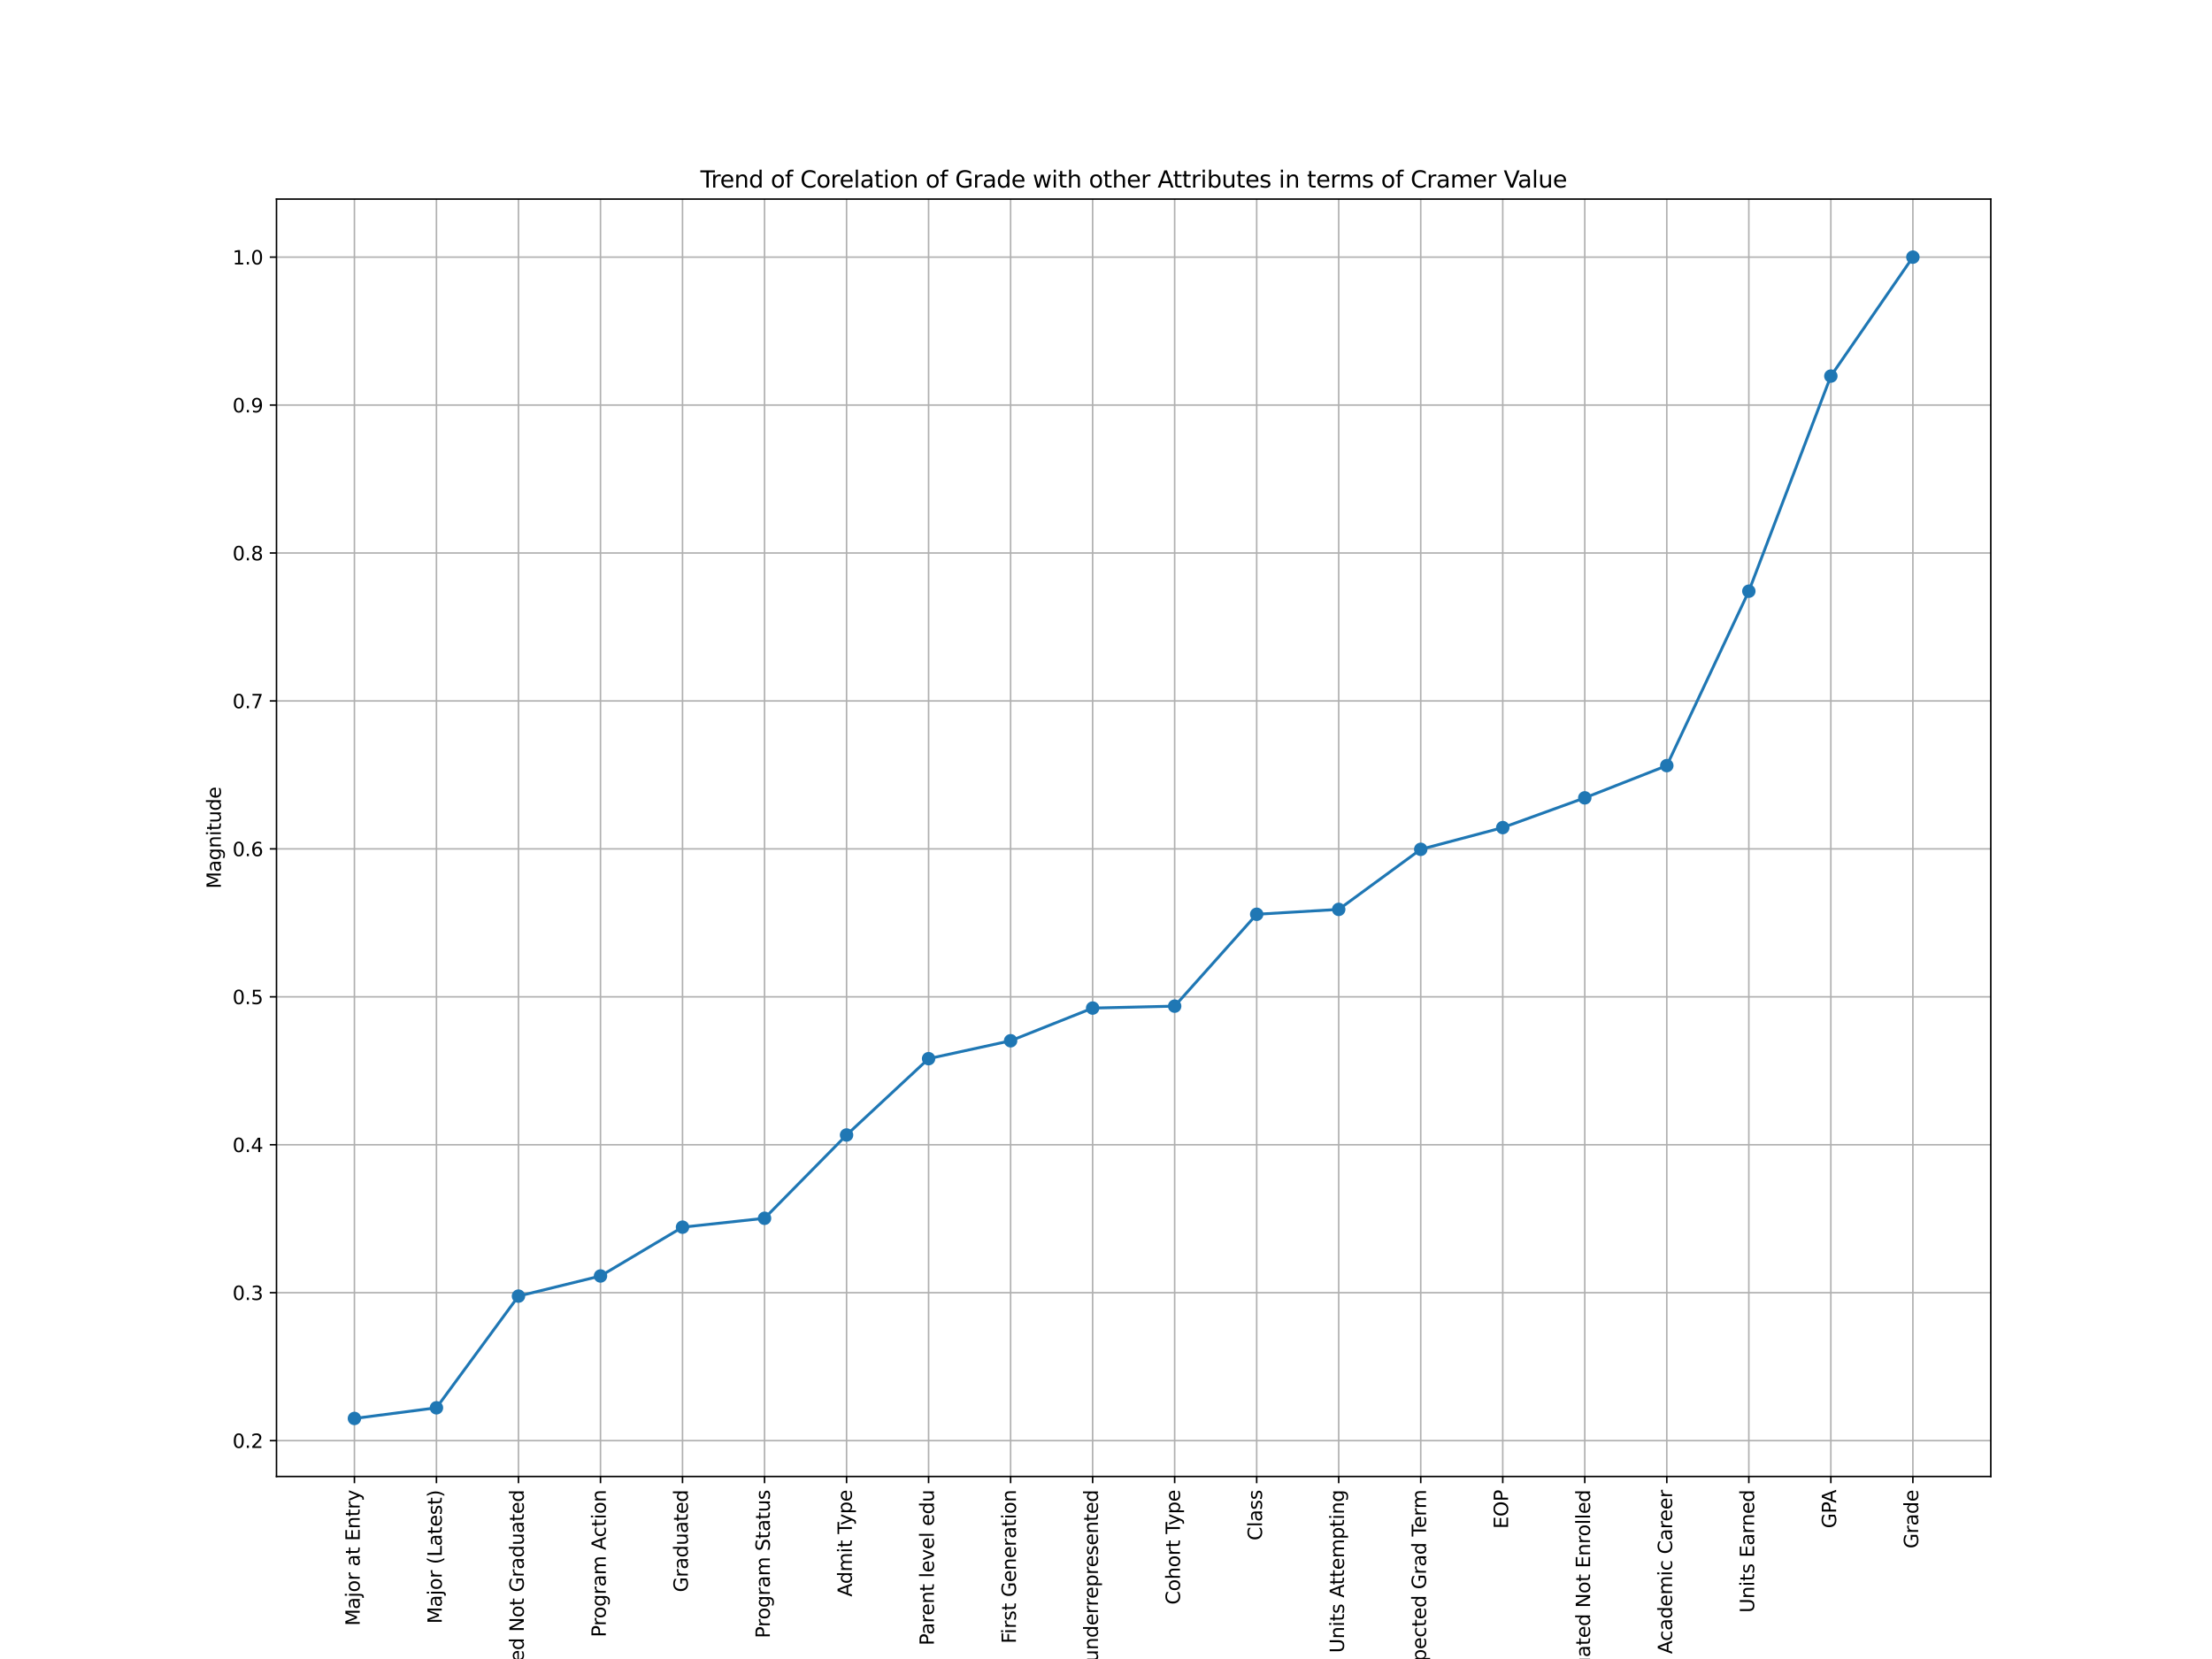 <?xml version="1.0" encoding="utf-8" standalone="no"?>
<!DOCTYPE svg PUBLIC "-//W3C//DTD SVG 1.1//EN"
  "http://www.w3.org/Graphics/SVG/1.1/DTD/svg11.dtd">
<svg xmlns:xlink="http://www.w3.org/1999/xlink" width="1152pt" height="864pt" viewBox="0 0 1152 864" xmlns="http://www.w3.org/2000/svg" version="1.1">
 <defs>
  <style type="text/css">*{stroke-linejoin: round; stroke-linecap: butt}</style>
 </defs>
 <g id="figure_1">
  <g id="patch_1">
   <path d="M 0 864 
L 1152 864 
L 1152 0 
L 0 0 
z
" style="fill: #ffffff"/>
  </g>
  <g id="axes_1">
   <g id="patch_2">
    <path d="M 144 768.96 
L 1036.8 768.96 
L 1036.8 103.68 
L 144 103.68 
z
" style="fill: #ffffff"/>
   </g>
   <g id="matplotlib.axis_1">
    <g id="xtick_1">
     <g id="line2d_1">
      <path d="M 184.582 768.96 
L 184.582 103.68 
" clip-path="url(#p12d2b74285)" style="fill: none; stroke: #b0b0b0; stroke-width: 0.8; stroke-linecap: square"/>
     </g>
     <g id="line2d_2">
      <defs>
       <path id="maa4b3462e4" d="M 0 0 
L 0 3.5 
" style="stroke: #000000; stroke-width: 0.8"/>
      </defs>
      <g>
       <use xlink:href="#maa4b3462e4" x="184.582" y="768.96" style="stroke: #000000; stroke-width: 0.8"/>
      </g>
     </g>
     <g id="text_1">
      <!-- Major at Entry -->
      <g transform="translate(187.341 846.735) rotate(-90) scale(0.1 -0.1)">
       <defs>
        <path id="DejaVuSans-4d" d="M 628 4666 
L 1569 4666 
L 2759 1491 
L 3956 4666 
L 4897 4666 
L 4897 0 
L 4281 0 
L 4281 4097 
L 3078 897 
L 2444 897 
L 1241 4097 
L 1241 0 
L 628 0 
L 628 4666 
z
" transform="scale(0.016)"/>
        <path id="DejaVuSans-61" d="M 2194 1759 
Q 1497 1759 1228 1600 
Q 959 1441 959 1056 
Q 959 750 1161 570 
Q 1363 391 1709 391 
Q 2188 391 2477 730 
Q 2766 1069 2766 1631 
L 2766 1759 
L 2194 1759 
z
M 3341 1997 
L 3341 0 
L 2766 0 
L 2766 531 
Q 2569 213 2275 61 
Q 1981 -91 1556 -91 
Q 1019 -91 701 211 
Q 384 513 384 1019 
Q 384 1609 779 1909 
Q 1175 2209 1959 2209 
L 2766 2209 
L 2766 2266 
Q 2766 2663 2505 2880 
Q 2244 3097 1772 3097 
Q 1472 3097 1187 3025 
Q 903 2953 641 2809 
L 641 3341 
Q 956 3463 1253 3523 
Q 1550 3584 1831 3584 
Q 2591 3584 2966 3190 
Q 3341 2797 3341 1997 
z
" transform="scale(0.016)"/>
        <path id="DejaVuSans-6a" d="M 603 3500 
L 1178 3500 
L 1178 -63 
Q 1178 -731 923 -1031 
Q 669 -1331 103 -1331 
L -116 -1331 
L -116 -844 
L 38 -844 
Q 366 -844 484 -692 
Q 603 -541 603 -63 
L 603 3500 
z
M 603 4863 
L 1178 4863 
L 1178 4134 
L 603 4134 
L 603 4863 
z
" transform="scale(0.016)"/>
        <path id="DejaVuSans-6f" d="M 1959 3097 
Q 1497 3097 1228 2736 
Q 959 2375 959 1747 
Q 959 1119 1226 758 
Q 1494 397 1959 397 
Q 2419 397 2687 759 
Q 2956 1122 2956 1747 
Q 2956 2369 2687 2733 
Q 2419 3097 1959 3097 
z
M 1959 3584 
Q 2709 3584 3137 3096 
Q 3566 2609 3566 1747 
Q 3566 888 3137 398 
Q 2709 -91 1959 -91 
Q 1206 -91 779 398 
Q 353 888 353 1747 
Q 353 2609 779 3096 
Q 1206 3584 1959 3584 
z
" transform="scale(0.016)"/>
        <path id="DejaVuSans-72" d="M 2631 2963 
Q 2534 3019 2420 3045 
Q 2306 3072 2169 3072 
Q 1681 3072 1420 2755 
Q 1159 2438 1159 1844 
L 1159 0 
L 581 0 
L 581 3500 
L 1159 3500 
L 1159 2956 
Q 1341 3275 1631 3429 
Q 1922 3584 2338 3584 
Q 2397 3584 2469 3576 
Q 2541 3569 2628 3553 
L 2631 2963 
z
" transform="scale(0.016)"/>
        <path id="DejaVuSans-20" transform="scale(0.016)"/>
        <path id="DejaVuSans-74" d="M 1172 4494 
L 1172 3500 
L 2356 3500 
L 2356 3053 
L 1172 3053 
L 1172 1153 
Q 1172 725 1289 603 
Q 1406 481 1766 481 
L 2356 481 
L 2356 0 
L 1766 0 
Q 1100 0 847 248 
Q 594 497 594 1153 
L 594 3053 
L 172 3053 
L 172 3500 
L 594 3500 
L 594 4494 
L 1172 4494 
z
" transform="scale(0.016)"/>
        <path id="DejaVuSans-45" d="M 628 4666 
L 3578 4666 
L 3578 4134 
L 1259 4134 
L 1259 2753 
L 3481 2753 
L 3481 2222 
L 1259 2222 
L 1259 531 
L 3634 531 
L 3634 0 
L 628 0 
L 628 4666 
z
" transform="scale(0.016)"/>
        <path id="DejaVuSans-6e" d="M 3513 2113 
L 3513 0 
L 2938 0 
L 2938 2094 
Q 2938 2591 2744 2837 
Q 2550 3084 2163 3084 
Q 1697 3084 1428 2787 
Q 1159 2491 1159 1978 
L 1159 0 
L 581 0 
L 581 3500 
L 1159 3500 
L 1159 2956 
Q 1366 3272 1645 3428 
Q 1925 3584 2291 3584 
Q 2894 3584 3203 3211 
Q 3513 2838 3513 2113 
z
" transform="scale(0.016)"/>
        <path id="DejaVuSans-79" d="M 2059 -325 
Q 1816 -950 1584 -1140 
Q 1353 -1331 966 -1331 
L 506 -1331 
L 506 -850 
L 844 -850 
Q 1081 -850 1212 -737 
Q 1344 -625 1503 -206 
L 1606 56 
L 191 3500 
L 800 3500 
L 1894 763 
L 2988 3500 
L 3597 3500 
L 2059 -325 
z
" transform="scale(0.016)"/>
       </defs>
       <use xlink:href="#DejaVuSans-4d"/>
       <use xlink:href="#DejaVuSans-61" x="86.279"/>
       <use xlink:href="#DejaVuSans-6a" x="147.559"/>
       <use xlink:href="#DejaVuSans-6f" x="175.342"/>
       <use xlink:href="#DejaVuSans-72" x="236.523"/>
       <use xlink:href="#DejaVuSans-20" x="277.637"/>
       <use xlink:href="#DejaVuSans-61" x="309.424"/>
       <use xlink:href="#DejaVuSans-74" x="370.703"/>
       <use xlink:href="#DejaVuSans-20" x="409.912"/>
       <use xlink:href="#DejaVuSans-45" x="441.699"/>
       <use xlink:href="#DejaVuSans-6e" x="504.883"/>
       <use xlink:href="#DejaVuSans-74" x="568.262"/>
       <use xlink:href="#DejaVuSans-72" x="607.471"/>
       <use xlink:href="#DejaVuSans-79" x="648.584"/>
      </g>
     </g>
    </g>
    <g id="xtick_2">
     <g id="line2d_3">
      <path d="M 227.3 768.96 
L 227.3 103.68 
" clip-path="url(#p12d2b74285)" style="fill: none; stroke: #b0b0b0; stroke-width: 0.8; stroke-linecap: square"/>
     </g>
     <g id="line2d_4">
      <g>
       <use xlink:href="#maa4b3462e4" x="227.3" y="768.96" style="stroke: #000000; stroke-width: 0.8"/>
      </g>
     </g>
     <g id="text_2">
      <!-- Major (Latest) -->
      <g transform="translate(230.059 845.608) rotate(-90) scale(0.1 -0.1)">
       <defs>
        <path id="DejaVuSans-28" d="M 1984 4856 
Q 1566 4138 1362 3434 
Q 1159 2731 1159 2009 
Q 1159 1288 1364 580 
Q 1569 -128 1984 -844 
L 1484 -844 
Q 1016 -109 783 600 
Q 550 1309 550 2009 
Q 550 2706 781 3412 
Q 1013 4119 1484 4856 
L 1984 4856 
z
" transform="scale(0.016)"/>
        <path id="DejaVuSans-4c" d="M 628 4666 
L 1259 4666 
L 1259 531 
L 3531 531 
L 3531 0 
L 628 0 
L 628 4666 
z
" transform="scale(0.016)"/>
        <path id="DejaVuSans-65" d="M 3597 1894 
L 3597 1613 
L 953 1613 
Q 991 1019 1311 708 
Q 1631 397 2203 397 
Q 2534 397 2845 478 
Q 3156 559 3463 722 
L 3463 178 
Q 3153 47 2828 -22 
Q 2503 -91 2169 -91 
Q 1331 -91 842 396 
Q 353 884 353 1716 
Q 353 2575 817 3079 
Q 1281 3584 2069 3584 
Q 2775 3584 3186 3129 
Q 3597 2675 3597 1894 
z
M 3022 2063 
Q 3016 2534 2758 2815 
Q 2500 3097 2075 3097 
Q 1594 3097 1305 2825 
Q 1016 2553 972 2059 
L 3022 2063 
z
" transform="scale(0.016)"/>
        <path id="DejaVuSans-73" d="M 2834 3397 
L 2834 2853 
Q 2591 2978 2328 3040 
Q 2066 3103 1784 3103 
Q 1356 3103 1142 2972 
Q 928 2841 928 2578 
Q 928 2378 1081 2264 
Q 1234 2150 1697 2047 
L 1894 2003 
Q 2506 1872 2764 1633 
Q 3022 1394 3022 966 
Q 3022 478 2636 193 
Q 2250 -91 1575 -91 
Q 1294 -91 989 -36 
Q 684 19 347 128 
L 347 722 
Q 666 556 975 473 
Q 1284 391 1588 391 
Q 1994 391 2212 530 
Q 2431 669 2431 922 
Q 2431 1156 2273 1281 
Q 2116 1406 1581 1522 
L 1381 1569 
Q 847 1681 609 1914 
Q 372 2147 372 2553 
Q 372 3047 722 3315 
Q 1072 3584 1716 3584 
Q 2034 3584 2315 3537 
Q 2597 3491 2834 3397 
z
" transform="scale(0.016)"/>
        <path id="DejaVuSans-29" d="M 513 4856 
L 1013 4856 
Q 1481 4119 1714 3412 
Q 1947 2706 1947 2009 
Q 1947 1309 1714 600 
Q 1481 -109 1013 -844 
L 513 -844 
Q 928 -128 1133 580 
Q 1338 1288 1338 2009 
Q 1338 2731 1133 3434 
Q 928 4138 513 4856 
z
" transform="scale(0.016)"/>
       </defs>
       <use xlink:href="#DejaVuSans-4d"/>
       <use xlink:href="#DejaVuSans-61" x="86.279"/>
       <use xlink:href="#DejaVuSans-6a" x="147.559"/>
       <use xlink:href="#DejaVuSans-6f" x="175.342"/>
       <use xlink:href="#DejaVuSans-72" x="236.523"/>
       <use xlink:href="#DejaVuSans-20" x="277.637"/>
       <use xlink:href="#DejaVuSans-28" x="309.424"/>
       <use xlink:href="#DejaVuSans-4c" x="348.438"/>
       <use xlink:href="#DejaVuSans-61" x="404.15"/>
       <use xlink:href="#DejaVuSans-74" x="465.43"/>
       <use xlink:href="#DejaVuSans-65" x="504.639"/>
       <use xlink:href="#DejaVuSans-73" x="566.162"/>
       <use xlink:href="#DejaVuSans-74" x="618.262"/>
       <use xlink:href="#DejaVuSans-29" x="657.471"/>
      </g>
     </g>
    </g>
    <g id="xtick_3">
     <g id="line2d_5">
      <path d="M 270.017 768.96 
L 270.017 103.68 
" clip-path="url(#p12d2b74285)" style="fill: none; stroke: #b0b0b0; stroke-width: 0.8; stroke-linecap: square"/>
     </g>
     <g id="line2d_6">
      <g>
       <use xlink:href="#maa4b3462e4" x="270.017" y="768.96" style="stroke: #000000; stroke-width: 0.8"/>
      </g>
     </g>
     <g id="text_3">
      <!-- Enrolled Not Graduated -->
      <g transform="translate(272.777 893.779) rotate(-90) scale(0.1 -0.1)">
       <defs>
        <path id="DejaVuSans-6c" d="M 603 4863 
L 1178 4863 
L 1178 0 
L 603 0 
L 603 4863 
z
" transform="scale(0.016)"/>
        <path id="DejaVuSans-64" d="M 2906 2969 
L 2906 4863 
L 3481 4863 
L 3481 0 
L 2906 0 
L 2906 525 
Q 2725 213 2448 61 
Q 2172 -91 1784 -91 
Q 1150 -91 751 415 
Q 353 922 353 1747 
Q 353 2572 751 3078 
Q 1150 3584 1784 3584 
Q 2172 3584 2448 3432 
Q 2725 3281 2906 2969 
z
M 947 1747 
Q 947 1113 1208 752 
Q 1469 391 1925 391 
Q 2381 391 2643 752 
Q 2906 1113 2906 1747 
Q 2906 2381 2643 2742 
Q 2381 3103 1925 3103 
Q 1469 3103 1208 2742 
Q 947 2381 947 1747 
z
" transform="scale(0.016)"/>
        <path id="DejaVuSans-4e" d="M 628 4666 
L 1478 4666 
L 3547 763 
L 3547 4666 
L 4159 4666 
L 4159 0 
L 3309 0 
L 1241 3903 
L 1241 0 
L 628 0 
L 628 4666 
z
" transform="scale(0.016)"/>
        <path id="DejaVuSans-47" d="M 3809 666 
L 3809 1919 
L 2778 1919 
L 2778 2438 
L 4434 2438 
L 4434 434 
Q 4069 175 3628 42 
Q 3188 -91 2688 -91 
Q 1594 -91 976 548 
Q 359 1188 359 2328 
Q 359 3472 976 4111 
Q 1594 4750 2688 4750 
Q 3144 4750 3555 4637 
Q 3966 4525 4313 4306 
L 4313 3634 
Q 3963 3931 3569 4081 
Q 3175 4231 2741 4231 
Q 1884 4231 1454 3753 
Q 1025 3275 1025 2328 
Q 1025 1384 1454 906 
Q 1884 428 2741 428 
Q 3075 428 3337 486 
Q 3600 544 3809 666 
z
" transform="scale(0.016)"/>
        <path id="DejaVuSans-75" d="M 544 1381 
L 544 3500 
L 1119 3500 
L 1119 1403 
Q 1119 906 1312 657 
Q 1506 409 1894 409 
Q 2359 409 2629 706 
Q 2900 1003 2900 1516 
L 2900 3500 
L 3475 3500 
L 3475 0 
L 2900 0 
L 2900 538 
Q 2691 219 2414 64 
Q 2138 -91 1772 -91 
Q 1169 -91 856 284 
Q 544 659 544 1381 
z
M 1991 3584 
L 1991 3584 
z
" transform="scale(0.016)"/>
       </defs>
       <use xlink:href="#DejaVuSans-45"/>
       <use xlink:href="#DejaVuSans-6e" x="63.184"/>
       <use xlink:href="#DejaVuSans-72" x="126.562"/>
       <use xlink:href="#DejaVuSans-6f" x="165.426"/>
       <use xlink:href="#DejaVuSans-6c" x="226.607"/>
       <use xlink:href="#DejaVuSans-6c" x="254.391"/>
       <use xlink:href="#DejaVuSans-65" x="282.174"/>
       <use xlink:href="#DejaVuSans-64" x="343.697"/>
       <use xlink:href="#DejaVuSans-20" x="407.174"/>
       <use xlink:href="#DejaVuSans-4e" x="438.961"/>
       <use xlink:href="#DejaVuSans-6f" x="513.766"/>
       <use xlink:href="#DejaVuSans-74" x="574.947"/>
       <use xlink:href="#DejaVuSans-20" x="614.156"/>
       <use xlink:href="#DejaVuSans-47" x="645.943"/>
       <use xlink:href="#DejaVuSans-72" x="723.434"/>
       <use xlink:href="#DejaVuSans-61" x="764.547"/>
       <use xlink:href="#DejaVuSans-64" x="825.826"/>
       <use xlink:href="#DejaVuSans-75" x="889.303"/>
       <use xlink:href="#DejaVuSans-61" x="952.682"/>
       <use xlink:href="#DejaVuSans-74" x="1013.961"/>
       <use xlink:href="#DejaVuSans-65" x="1053.17"/>
       <use xlink:href="#DejaVuSans-64" x="1114.693"/>
      </g>
     </g>
    </g>
    <g id="xtick_4">
     <g id="line2d_7">
      <path d="M 312.735 768.96 
L 312.735 103.68 
" clip-path="url(#p12d2b74285)" style="fill: none; stroke: #b0b0b0; stroke-width: 0.8; stroke-linecap: square"/>
     </g>
     <g id="line2d_8">
      <g>
       <use xlink:href="#maa4b3462e4" x="312.735" y="768.96" style="stroke: #000000; stroke-width: 0.8"/>
      </g>
     </g>
     <g id="text_4">
      <!-- Program Action -->
      <g transform="translate(315.494 852.644) rotate(-90) scale(0.1 -0.1)">
       <defs>
        <path id="DejaVuSans-50" d="M 1259 4147 
L 1259 2394 
L 2053 2394 
Q 2494 2394 2734 2622 
Q 2975 2850 2975 3272 
Q 2975 3691 2734 3919 
Q 2494 4147 2053 4147 
L 1259 4147 
z
M 628 4666 
L 2053 4666 
Q 2838 4666 3239 4311 
Q 3641 3956 3641 3272 
Q 3641 2581 3239 2228 
Q 2838 1875 2053 1875 
L 1259 1875 
L 1259 0 
L 628 0 
L 628 4666 
z
" transform="scale(0.016)"/>
        <path id="DejaVuSans-67" d="M 2906 1791 
Q 2906 2416 2648 2759 
Q 2391 3103 1925 3103 
Q 1463 3103 1205 2759 
Q 947 2416 947 1791 
Q 947 1169 1205 825 
Q 1463 481 1925 481 
Q 2391 481 2648 825 
Q 2906 1169 2906 1791 
z
M 3481 434 
Q 3481 -459 3084 -895 
Q 2688 -1331 1869 -1331 
Q 1566 -1331 1297 -1286 
Q 1028 -1241 775 -1147 
L 775 -588 
Q 1028 -725 1275 -790 
Q 1522 -856 1778 -856 
Q 2344 -856 2625 -561 
Q 2906 -266 2906 331 
L 2906 616 
Q 2728 306 2450 153 
Q 2172 0 1784 0 
Q 1141 0 747 490 
Q 353 981 353 1791 
Q 353 2603 747 3093 
Q 1141 3584 1784 3584 
Q 2172 3584 2450 3431 
Q 2728 3278 2906 2969 
L 2906 3500 
L 3481 3500 
L 3481 434 
z
" transform="scale(0.016)"/>
        <path id="DejaVuSans-6d" d="M 3328 2828 
Q 3544 3216 3844 3400 
Q 4144 3584 4550 3584 
Q 5097 3584 5394 3201 
Q 5691 2819 5691 2113 
L 5691 0 
L 5113 0 
L 5113 2094 
Q 5113 2597 4934 2840 
Q 4756 3084 4391 3084 
Q 3944 3084 3684 2787 
Q 3425 2491 3425 1978 
L 3425 0 
L 2847 0 
L 2847 2094 
Q 2847 2600 2669 2842 
Q 2491 3084 2119 3084 
Q 1678 3084 1418 2786 
Q 1159 2488 1159 1978 
L 1159 0 
L 581 0 
L 581 3500 
L 1159 3500 
L 1159 2956 
Q 1356 3278 1631 3431 
Q 1906 3584 2284 3584 
Q 2666 3584 2933 3390 
Q 3200 3197 3328 2828 
z
" transform="scale(0.016)"/>
        <path id="DejaVuSans-41" d="M 2188 4044 
L 1331 1722 
L 3047 1722 
L 2188 4044 
z
M 1831 4666 
L 2547 4666 
L 4325 0 
L 3669 0 
L 3244 1197 
L 1141 1197 
L 716 0 
L 50 0 
L 1831 4666 
z
" transform="scale(0.016)"/>
        <path id="DejaVuSans-63" d="M 3122 3366 
L 3122 2828 
Q 2878 2963 2633 3030 
Q 2388 3097 2138 3097 
Q 1578 3097 1268 2742 
Q 959 2388 959 1747 
Q 959 1106 1268 751 
Q 1578 397 2138 397 
Q 2388 397 2633 464 
Q 2878 531 3122 666 
L 3122 134 
Q 2881 22 2623 -34 
Q 2366 -91 2075 -91 
Q 1284 -91 818 406 
Q 353 903 353 1747 
Q 353 2603 823 3093 
Q 1294 3584 2113 3584 
Q 2378 3584 2631 3529 
Q 2884 3475 3122 3366 
z
" transform="scale(0.016)"/>
        <path id="DejaVuSans-69" d="M 603 3500 
L 1178 3500 
L 1178 0 
L 603 0 
L 603 3500 
z
M 603 4863 
L 1178 4863 
L 1178 4134 
L 603 4134 
L 603 4863 
z
" transform="scale(0.016)"/>
       </defs>
       <use xlink:href="#DejaVuSans-50"/>
       <use xlink:href="#DejaVuSans-72" x="58.553"/>
       <use xlink:href="#DejaVuSans-6f" x="97.416"/>
       <use xlink:href="#DejaVuSans-67" x="158.598"/>
       <use xlink:href="#DejaVuSans-72" x="222.074"/>
       <use xlink:href="#DejaVuSans-61" x="263.188"/>
       <use xlink:href="#DejaVuSans-6d" x="324.467"/>
       <use xlink:href="#DejaVuSans-20" x="421.879"/>
       <use xlink:href="#DejaVuSans-41" x="453.666"/>
       <use xlink:href="#DejaVuSans-63" x="520.324"/>
       <use xlink:href="#DejaVuSans-74" x="575.305"/>
       <use xlink:href="#DejaVuSans-69" x="614.514"/>
       <use xlink:href="#DejaVuSans-6f" x="642.297"/>
       <use xlink:href="#DejaVuSans-6e" x="703.479"/>
      </g>
     </g>
    </g>
    <g id="xtick_5">
     <g id="line2d_9">
      <path d="M 355.453 768.96 
L 355.453 103.68 
" clip-path="url(#p12d2b74285)" style="fill: none; stroke: #b0b0b0; stroke-width: 0.8; stroke-linecap: square"/>
     </g>
     <g id="line2d_10">
      <g>
       <use xlink:href="#maa4b3462e4" x="355.453" y="768.96" style="stroke: #000000; stroke-width: 0.8"/>
      </g>
     </g>
     <g id="text_5">
      <!-- Graduated -->
      <g transform="translate(358.212 829.183) rotate(-90) scale(0.1 -0.1)">
       <use xlink:href="#DejaVuSans-47"/>
       <use xlink:href="#DejaVuSans-72" x="77.49"/>
       <use xlink:href="#DejaVuSans-61" x="118.604"/>
       <use xlink:href="#DejaVuSans-64" x="179.883"/>
       <use xlink:href="#DejaVuSans-75" x="243.359"/>
       <use xlink:href="#DejaVuSans-61" x="306.738"/>
       <use xlink:href="#DejaVuSans-74" x="368.018"/>
       <use xlink:href="#DejaVuSans-65" x="407.227"/>
       <use xlink:href="#DejaVuSans-64" x="468.75"/>
      </g>
     </g>
    </g>
    <g id="xtick_6">
     <g id="line2d_11">
      <path d="M 398.17 768.96 
L 398.17 103.68 
" clip-path="url(#p12d2b74285)" style="fill: none; stroke: #b0b0b0; stroke-width: 0.8; stroke-linecap: square"/>
     </g>
     <g id="line2d_12">
      <g>
       <use xlink:href="#maa4b3462e4" x="398.17" y="768.96" style="stroke: #000000; stroke-width: 0.8"/>
      </g>
     </g>
     <g id="text_6">
      <!-- Program Status -->
      <g transform="translate(400.93 853.19) rotate(-90) scale(0.1 -0.1)">
       <defs>
        <path id="DejaVuSans-53" d="M 3425 4513 
L 3425 3897 
Q 3066 4069 2747 4153 
Q 2428 4238 2131 4238 
Q 1616 4238 1336 4038 
Q 1056 3838 1056 3469 
Q 1056 3159 1242 3001 
Q 1428 2844 1947 2747 
L 2328 2669 
Q 3034 2534 3370 2195 
Q 3706 1856 3706 1288 
Q 3706 609 3251 259 
Q 2797 -91 1919 -91 
Q 1588 -91 1214 -16 
Q 841 59 441 206 
L 441 856 
Q 825 641 1194 531 
Q 1563 422 1919 422 
Q 2459 422 2753 634 
Q 3047 847 3047 1241 
Q 3047 1584 2836 1778 
Q 2625 1972 2144 2069 
L 1759 2144 
Q 1053 2284 737 2584 
Q 422 2884 422 3419 
Q 422 4038 858 4394 
Q 1294 4750 2059 4750 
Q 2388 4750 2728 4690 
Q 3069 4631 3425 4513 
z
" transform="scale(0.016)"/>
       </defs>
       <use xlink:href="#DejaVuSans-50"/>
       <use xlink:href="#DejaVuSans-72" x="58.553"/>
       <use xlink:href="#DejaVuSans-6f" x="97.416"/>
       <use xlink:href="#DejaVuSans-67" x="158.598"/>
       <use xlink:href="#DejaVuSans-72" x="222.074"/>
       <use xlink:href="#DejaVuSans-61" x="263.188"/>
       <use xlink:href="#DejaVuSans-6d" x="324.467"/>
       <use xlink:href="#DejaVuSans-20" x="421.879"/>
       <use xlink:href="#DejaVuSans-53" x="453.666"/>
       <use xlink:href="#DejaVuSans-74" x="517.143"/>
       <use xlink:href="#DejaVuSans-61" x="556.352"/>
       <use xlink:href="#DejaVuSans-74" x="617.631"/>
       <use xlink:href="#DejaVuSans-75" x="656.84"/>
       <use xlink:href="#DejaVuSans-73" x="720.219"/>
      </g>
     </g>
    </g>
    <g id="xtick_7">
     <g id="line2d_13">
      <path d="M 440.888 768.96 
L 440.888 103.68 
" clip-path="url(#p12d2b74285)" style="fill: none; stroke: #b0b0b0; stroke-width: 0.8; stroke-linecap: square"/>
     </g>
     <g id="line2d_14">
      <g>
       <use xlink:href="#maa4b3462e4" x="440.888" y="768.96" style="stroke: #000000; stroke-width: 0.8"/>
      </g>
     </g>
     <g id="text_7">
      <!-- Admit Type -->
      <g transform="translate(443.647 831.557) rotate(-90) scale(0.1 -0.1)">
       <defs>
        <path id="DejaVuSans-54" d="M -19 4666 
L 3928 4666 
L 3928 4134 
L 2272 4134 
L 2272 0 
L 1638 0 
L 1638 4134 
L -19 4134 
L -19 4666 
z
" transform="scale(0.016)"/>
        <path id="DejaVuSans-70" d="M 1159 525 
L 1159 -1331 
L 581 -1331 
L 581 3500 
L 1159 3500 
L 1159 2969 
Q 1341 3281 1617 3432 
Q 1894 3584 2278 3584 
Q 2916 3584 3314 3078 
Q 3713 2572 3713 1747 
Q 3713 922 3314 415 
Q 2916 -91 2278 -91 
Q 1894 -91 1617 61 
Q 1341 213 1159 525 
z
M 3116 1747 
Q 3116 2381 2855 2742 
Q 2594 3103 2138 3103 
Q 1681 3103 1420 2742 
Q 1159 2381 1159 1747 
Q 1159 1113 1420 752 
Q 1681 391 2138 391 
Q 2594 391 2855 752 
Q 3116 1113 3116 1747 
z
" transform="scale(0.016)"/>
       </defs>
       <use xlink:href="#DejaVuSans-41"/>
       <use xlink:href="#DejaVuSans-64" x="66.658"/>
       <use xlink:href="#DejaVuSans-6d" x="130.135"/>
       <use xlink:href="#DejaVuSans-69" x="227.547"/>
       <use xlink:href="#DejaVuSans-74" x="255.33"/>
       <use xlink:href="#DejaVuSans-20" x="294.539"/>
       <use xlink:href="#DejaVuSans-54" x="326.326"/>
       <use xlink:href="#DejaVuSans-79" x="371.785"/>
       <use xlink:href="#DejaVuSans-70" x="430.965"/>
       <use xlink:href="#DejaVuSans-65" x="494.441"/>
      </g>
     </g>
    </g>
    <g id="xtick_8">
     <g id="line2d_15">
      <path d="M 483.606 768.96 
L 483.606 103.68 
" clip-path="url(#p12d2b74285)" style="fill: none; stroke: #b0b0b0; stroke-width: 0.8; stroke-linecap: square"/>
     </g>
     <g id="line2d_16">
      <g>
       <use xlink:href="#maa4b3462e4" x="483.606" y="768.96" style="stroke: #000000; stroke-width: 0.8"/>
      </g>
     </g>
     <g id="text_8">
      <!-- Parent level edu -->
      <g transform="translate(486.365 856.941) rotate(-90) scale(0.1 -0.1)">
       <defs>
        <path id="DejaVuSans-76" d="M 191 3500 
L 800 3500 
L 1894 563 
L 2988 3500 
L 3597 3500 
L 2284 0 
L 1503 0 
L 191 3500 
z
" transform="scale(0.016)"/>
       </defs>
       <use xlink:href="#DejaVuSans-50"/>
       <use xlink:href="#DejaVuSans-61" x="55.803"/>
       <use xlink:href="#DejaVuSans-72" x="117.082"/>
       <use xlink:href="#DejaVuSans-65" x="155.945"/>
       <use xlink:href="#DejaVuSans-6e" x="217.469"/>
       <use xlink:href="#DejaVuSans-74" x="280.848"/>
       <use xlink:href="#DejaVuSans-20" x="320.057"/>
       <use xlink:href="#DejaVuSans-6c" x="351.844"/>
       <use xlink:href="#DejaVuSans-65" x="379.627"/>
       <use xlink:href="#DejaVuSans-76" x="441.15"/>
       <use xlink:href="#DejaVuSans-65" x="500.33"/>
       <use xlink:href="#DejaVuSans-6c" x="561.854"/>
       <use xlink:href="#DejaVuSans-20" x="589.637"/>
       <use xlink:href="#DejaVuSans-65" x="621.424"/>
       <use xlink:href="#DejaVuSans-64" x="682.947"/>
       <use xlink:href="#DejaVuSans-75" x="746.424"/>
      </g>
     </g>
    </g>
    <g id="xtick_9">
     <g id="line2d_17">
      <path d="M 526.323 768.96 
L 526.323 103.68 
" clip-path="url(#p12d2b74285)" style="fill: none; stroke: #b0b0b0; stroke-width: 0.8; stroke-linecap: square"/>
     </g>
     <g id="line2d_18">
      <g>
       <use xlink:href="#maa4b3462e4" x="526.323" y="768.96" style="stroke: #000000; stroke-width: 0.8"/>
      </g>
     </g>
     <g id="text_9">
      <!-- First Generation -->
      <g transform="translate(529.083 855.969) rotate(-90) scale(0.1 -0.1)">
       <defs>
        <path id="DejaVuSans-46" d="M 628 4666 
L 3309 4666 
L 3309 4134 
L 1259 4134 
L 1259 2759 
L 3109 2759 
L 3109 2228 
L 1259 2228 
L 1259 0 
L 628 0 
L 628 4666 
z
" transform="scale(0.016)"/>
       </defs>
       <use xlink:href="#DejaVuSans-46"/>
       <use xlink:href="#DejaVuSans-69" x="50.27"/>
       <use xlink:href="#DejaVuSans-72" x="78.053"/>
       <use xlink:href="#DejaVuSans-73" x="119.166"/>
       <use xlink:href="#DejaVuSans-74" x="171.266"/>
       <use xlink:href="#DejaVuSans-20" x="210.475"/>
       <use xlink:href="#DejaVuSans-47" x="242.262"/>
       <use xlink:href="#DejaVuSans-65" x="319.752"/>
       <use xlink:href="#DejaVuSans-6e" x="381.275"/>
       <use xlink:href="#DejaVuSans-65" x="444.654"/>
       <use xlink:href="#DejaVuSans-72" x="506.178"/>
       <use xlink:href="#DejaVuSans-61" x="547.291"/>
       <use xlink:href="#DejaVuSans-74" x="608.57"/>
       <use xlink:href="#DejaVuSans-69" x="647.779"/>
       <use xlink:href="#DejaVuSans-6f" x="675.562"/>
       <use xlink:href="#DejaVuSans-6e" x="736.744"/>
      </g>
     </g>
    </g>
    <g id="xtick_10">
     <g id="line2d_19">
      <path d="M 569.041 768.96 
L 569.041 103.68 
" clip-path="url(#p12d2b74285)" style="fill: none; stroke: #b0b0b0; stroke-width: 0.8; stroke-linecap: square"/>
     </g>
     <g id="line2d_20">
      <g>
       <use xlink:href="#maa4b3462e4" x="569.041" y="768.96" style="stroke: #000000; stroke-width: 0.8"/>
      </g>
     </g>
     <g id="text_10">
      <!-- underrepresented -->
      <g transform="translate(571.801 865.621) rotate(-90) scale(0.1 -0.1)">
       <use xlink:href="#DejaVuSans-75"/>
       <use xlink:href="#DejaVuSans-6e" x="63.379"/>
       <use xlink:href="#DejaVuSans-64" x="126.758"/>
       <use xlink:href="#DejaVuSans-65" x="190.234"/>
       <use xlink:href="#DejaVuSans-72" x="251.758"/>
       <use xlink:href="#DejaVuSans-72" x="291.121"/>
       <use xlink:href="#DejaVuSans-65" x="329.984"/>
       <use xlink:href="#DejaVuSans-70" x="391.508"/>
       <use xlink:href="#DejaVuSans-72" x="454.984"/>
       <use xlink:href="#DejaVuSans-65" x="493.848"/>
       <use xlink:href="#DejaVuSans-73" x="555.371"/>
       <use xlink:href="#DejaVuSans-65" x="607.471"/>
       <use xlink:href="#DejaVuSans-6e" x="668.994"/>
       <use xlink:href="#DejaVuSans-74" x="732.373"/>
       <use xlink:href="#DejaVuSans-65" x="771.582"/>
       <use xlink:href="#DejaVuSans-64" x="833.105"/>
      </g>
     </g>
    </g>
    <g id="xtick_11">
     <g id="line2d_21">
      <path d="M 611.759 768.96 
L 611.759 103.68 
" clip-path="url(#p12d2b74285)" style="fill: none; stroke: #b0b0b0; stroke-width: 0.8; stroke-linecap: square"/>
     </g>
     <g id="line2d_22">
      <g>
       <use xlink:href="#maa4b3462e4" x="611.759" y="768.96" style="stroke: #000000; stroke-width: 0.8"/>
      </g>
     </g>
     <g id="text_11">
      <!-- Cohort Type -->
      <g transform="translate(614.518 835.693) rotate(-90) scale(0.1 -0.1)">
       <defs>
        <path id="DejaVuSans-43" d="M 4122 4306 
L 4122 3641 
Q 3803 3938 3442 4084 
Q 3081 4231 2675 4231 
Q 1875 4231 1450 3742 
Q 1025 3253 1025 2328 
Q 1025 1406 1450 917 
Q 1875 428 2675 428 
Q 3081 428 3442 575 
Q 3803 722 4122 1019 
L 4122 359 
Q 3791 134 3420 21 
Q 3050 -91 2638 -91 
Q 1578 -91 968 557 
Q 359 1206 359 2328 
Q 359 3453 968 4101 
Q 1578 4750 2638 4750 
Q 3056 4750 3426 4639 
Q 3797 4528 4122 4306 
z
" transform="scale(0.016)"/>
        <path id="DejaVuSans-68" d="M 3513 2113 
L 3513 0 
L 2938 0 
L 2938 2094 
Q 2938 2591 2744 2837 
Q 2550 3084 2163 3084 
Q 1697 3084 1428 2787 
Q 1159 2491 1159 1978 
L 1159 0 
L 581 0 
L 581 4863 
L 1159 4863 
L 1159 2956 
Q 1366 3272 1645 3428 
Q 1925 3584 2291 3584 
Q 2894 3584 3203 3211 
Q 3513 2838 3513 2113 
z
" transform="scale(0.016)"/>
       </defs>
       <use xlink:href="#DejaVuSans-43"/>
       <use xlink:href="#DejaVuSans-6f" x="69.824"/>
       <use xlink:href="#DejaVuSans-68" x="131.006"/>
       <use xlink:href="#DejaVuSans-6f" x="194.385"/>
       <use xlink:href="#DejaVuSans-72" x="255.566"/>
       <use xlink:href="#DejaVuSans-74" x="296.68"/>
       <use xlink:href="#DejaVuSans-20" x="335.889"/>
       <use xlink:href="#DejaVuSans-54" x="367.676"/>
       <use xlink:href="#DejaVuSans-79" x="413.135"/>
       <use xlink:href="#DejaVuSans-70" x="472.314"/>
       <use xlink:href="#DejaVuSans-65" x="535.791"/>
      </g>
     </g>
    </g>
    <g id="xtick_12">
     <g id="line2d_23">
      <path d="M 654.477 768.96 
L 654.477 103.68 
" clip-path="url(#p12d2b74285)" style="fill: none; stroke: #b0b0b0; stroke-width: 0.8; stroke-linecap: square"/>
     </g>
     <g id="line2d_24">
      <g>
       <use xlink:href="#maa4b3462e4" x="654.477" y="768.96" style="stroke: #000000; stroke-width: 0.8"/>
      </g>
     </g>
     <g id="text_12">
      <!-- Class -->
      <g transform="translate(657.236 802.268) rotate(-90) scale(0.1 -0.1)">
       <use xlink:href="#DejaVuSans-43"/>
       <use xlink:href="#DejaVuSans-6c" x="69.824"/>
       <use xlink:href="#DejaVuSans-61" x="97.607"/>
       <use xlink:href="#DejaVuSans-73" x="158.887"/>
       <use xlink:href="#DejaVuSans-73" x="210.986"/>
      </g>
     </g>
    </g>
    <g id="xtick_13">
     <g id="line2d_25">
      <path d="M 697.194 768.96 
L 697.194 103.68 
" clip-path="url(#p12d2b74285)" style="fill: none; stroke: #b0b0b0; stroke-width: 0.8; stroke-linecap: square"/>
     </g>
     <g id="line2d_26">
      <g>
       <use xlink:href="#maa4b3462e4" x="697.194" y="768.96" style="stroke: #000000; stroke-width: 0.8"/>
      </g>
     </g>
     <g id="text_13">
      <!-- Units Attempting -->
      <g transform="translate(699.954 860.835) rotate(-90) scale(0.1 -0.1)">
       <defs>
        <path id="DejaVuSans-55" d="M 556 4666 
L 1191 4666 
L 1191 1831 
Q 1191 1081 1462 751 
Q 1734 422 2344 422 
Q 2950 422 3222 751 
Q 3494 1081 3494 1831 
L 3494 4666 
L 4128 4666 
L 4128 1753 
Q 4128 841 3676 375 
Q 3225 -91 2344 -91 
Q 1459 -91 1007 375 
Q 556 841 556 1753 
L 556 4666 
z
" transform="scale(0.016)"/>
       </defs>
       <use xlink:href="#DejaVuSans-55"/>
       <use xlink:href="#DejaVuSans-6e" x="73.193"/>
       <use xlink:href="#DejaVuSans-69" x="136.572"/>
       <use xlink:href="#DejaVuSans-74" x="164.355"/>
       <use xlink:href="#DejaVuSans-73" x="203.564"/>
       <use xlink:href="#DejaVuSans-20" x="255.664"/>
       <use xlink:href="#DejaVuSans-41" x="287.451"/>
       <use xlink:href="#DejaVuSans-74" x="354.109"/>
       <use xlink:href="#DejaVuSans-74" x="393.318"/>
       <use xlink:href="#DejaVuSans-65" x="432.527"/>
       <use xlink:href="#DejaVuSans-6d" x="494.051"/>
       <use xlink:href="#DejaVuSans-70" x="591.463"/>
       <use xlink:href="#DejaVuSans-74" x="654.939"/>
       <use xlink:href="#DejaVuSans-69" x="694.148"/>
       <use xlink:href="#DejaVuSans-6e" x="721.932"/>
       <use xlink:href="#DejaVuSans-67" x="785.311"/>
      </g>
     </g>
    </g>
    <g id="xtick_14">
     <g id="line2d_27">
      <path d="M 739.912 768.96 
L 739.912 103.68 
" clip-path="url(#p12d2b74285)" style="fill: none; stroke: #b0b0b0; stroke-width: 0.8; stroke-linecap: square"/>
     </g>
     <g id="line2d_28">
      <g>
       <use xlink:href="#maa4b3462e4" x="739.912" y="768.96" style="stroke: #000000; stroke-width: 0.8"/>
      </g>
     </g>
     <g id="text_14">
      <!-- Expected Grad Term -->
      <g transform="translate(742.671 877.549) rotate(-90) scale(0.1 -0.1)">
       <defs>
        <path id="DejaVuSans-78" d="M 3513 3500 
L 2247 1797 
L 3578 0 
L 2900 0 
L 1881 1375 
L 863 0 
L 184 0 
L 1544 1831 
L 300 3500 
L 978 3500 
L 1906 2253 
L 2834 3500 
L 3513 3500 
z
" transform="scale(0.016)"/>
       </defs>
       <use xlink:href="#DejaVuSans-45"/>
       <use xlink:href="#DejaVuSans-78" x="63.184"/>
       <use xlink:href="#DejaVuSans-70" x="122.363"/>
       <use xlink:href="#DejaVuSans-65" x="185.84"/>
       <use xlink:href="#DejaVuSans-63" x="247.363"/>
       <use xlink:href="#DejaVuSans-74" x="302.344"/>
       <use xlink:href="#DejaVuSans-65" x="341.553"/>
       <use xlink:href="#DejaVuSans-64" x="403.076"/>
       <use xlink:href="#DejaVuSans-20" x="466.553"/>
       <use xlink:href="#DejaVuSans-47" x="498.34"/>
       <use xlink:href="#DejaVuSans-72" x="575.83"/>
       <use xlink:href="#DejaVuSans-61" x="616.943"/>
       <use xlink:href="#DejaVuSans-64" x="678.223"/>
       <use xlink:href="#DejaVuSans-20" x="741.699"/>
       <use xlink:href="#DejaVuSans-54" x="773.486"/>
       <use xlink:href="#DejaVuSans-65" x="817.57"/>
       <use xlink:href="#DejaVuSans-72" x="879.094"/>
       <use xlink:href="#DejaVuSans-6d" x="918.457"/>
      </g>
     </g>
    </g>
    <g id="xtick_15">
     <g id="line2d_29">
      <path d="M 782.63 768.96 
L 782.63 103.68 
" clip-path="url(#p12d2b74285)" style="fill: none; stroke: #b0b0b0; stroke-width: 0.8; stroke-linecap: square"/>
     </g>
     <g id="line2d_30">
      <g>
       <use xlink:href="#maa4b3462e4" x="782.63" y="768.96" style="stroke: #000000; stroke-width: 0.8"/>
      </g>
     </g>
     <g id="text_15">
      <!-- EOP -->
      <g transform="translate(785.389 796.18) rotate(-90) scale(0.1 -0.1)">
       <defs>
        <path id="DejaVuSans-4f" d="M 2522 4238 
Q 1834 4238 1429 3725 
Q 1025 3213 1025 2328 
Q 1025 1447 1429 934 
Q 1834 422 2522 422 
Q 3209 422 3611 934 
Q 4013 1447 4013 2328 
Q 4013 3213 3611 3725 
Q 3209 4238 2522 4238 
z
M 2522 4750 
Q 3503 4750 4090 4092 
Q 4678 3434 4678 2328 
Q 4678 1225 4090 567 
Q 3503 -91 2522 -91 
Q 1538 -91 948 565 
Q 359 1222 359 2328 
Q 359 3434 948 4092 
Q 1538 4750 2522 4750 
z
" transform="scale(0.016)"/>
       </defs>
       <use xlink:href="#DejaVuSans-45"/>
       <use xlink:href="#DejaVuSans-4f" x="63.184"/>
       <use xlink:href="#DejaVuSans-50" x="141.895"/>
      </g>
     </g>
    </g>
    <g id="xtick_16">
     <g id="line2d_31">
      <path d="M 825.347 768.96 
L 825.347 103.68 
" clip-path="url(#p12d2b74285)" style="fill: none; stroke: #b0b0b0; stroke-width: 0.8; stroke-linecap: square"/>
     </g>
     <g id="line2d_32">
      <g>
       <use xlink:href="#maa4b3462e4" x="825.347" y="768.96" style="stroke: #000000; stroke-width: 0.8"/>
      </g>
     </g>
     <g id="text_16">
      <!-- Not Graduated Not Enrolled -->
      <g transform="translate(828.107 914.477) rotate(-90) scale(0.1 -0.1)">
       <use xlink:href="#DejaVuSans-4e"/>
       <use xlink:href="#DejaVuSans-6f" x="74.805"/>
       <use xlink:href="#DejaVuSans-74" x="135.986"/>
       <use xlink:href="#DejaVuSans-20" x="175.195"/>
       <use xlink:href="#DejaVuSans-47" x="206.982"/>
       <use xlink:href="#DejaVuSans-72" x="284.473"/>
       <use xlink:href="#DejaVuSans-61" x="325.586"/>
       <use xlink:href="#DejaVuSans-64" x="386.865"/>
       <use xlink:href="#DejaVuSans-75" x="450.342"/>
       <use xlink:href="#DejaVuSans-61" x="513.721"/>
       <use xlink:href="#DejaVuSans-74" x="575"/>
       <use xlink:href="#DejaVuSans-65" x="614.209"/>
       <use xlink:href="#DejaVuSans-64" x="675.732"/>
       <use xlink:href="#DejaVuSans-20" x="739.209"/>
       <use xlink:href="#DejaVuSans-4e" x="770.996"/>
       <use xlink:href="#DejaVuSans-6f" x="845.801"/>
       <use xlink:href="#DejaVuSans-74" x="906.982"/>
       <use xlink:href="#DejaVuSans-20" x="946.191"/>
       <use xlink:href="#DejaVuSans-45" x="977.979"/>
       <use xlink:href="#DejaVuSans-6e" x="1041.162"/>
       <use xlink:href="#DejaVuSans-72" x="1104.541"/>
       <use xlink:href="#DejaVuSans-6f" x="1143.404"/>
       <use xlink:href="#DejaVuSans-6c" x="1204.586"/>
       <use xlink:href="#DejaVuSans-6c" x="1232.369"/>
       <use xlink:href="#DejaVuSans-65" x="1260.152"/>
       <use xlink:href="#DejaVuSans-64" x="1321.676"/>
      </g>
     </g>
    </g>
    <g id="xtick_17">
     <g id="line2d_33">
      <path d="M 868.065 768.96 
L 868.065 103.68 
" clip-path="url(#p12d2b74285)" style="fill: none; stroke: #b0b0b0; stroke-width: 0.8; stroke-linecap: square"/>
     </g>
     <g id="line2d_34">
      <g>
       <use xlink:href="#maa4b3462e4" x="868.065" y="768.96" style="stroke: #000000; stroke-width: 0.8"/>
      </g>
     </g>
     <g id="text_17">
      <!-- Academic Career -->
      <g transform="translate(870.824 861.363) rotate(-90) scale(0.1 -0.1)">
       <use xlink:href="#DejaVuSans-41"/>
       <use xlink:href="#DejaVuSans-63" x="66.658"/>
       <use xlink:href="#DejaVuSans-61" x="121.639"/>
       <use xlink:href="#DejaVuSans-64" x="182.918"/>
       <use xlink:href="#DejaVuSans-65" x="246.395"/>
       <use xlink:href="#DejaVuSans-6d" x="307.918"/>
       <use xlink:href="#DejaVuSans-69" x="405.33"/>
       <use xlink:href="#DejaVuSans-63" x="433.113"/>
       <use xlink:href="#DejaVuSans-20" x="488.094"/>
       <use xlink:href="#DejaVuSans-43" x="519.881"/>
       <use xlink:href="#DejaVuSans-61" x="589.705"/>
       <use xlink:href="#DejaVuSans-72" x="650.984"/>
       <use xlink:href="#DejaVuSans-65" x="689.848"/>
       <use xlink:href="#DejaVuSans-65" x="751.371"/>
       <use xlink:href="#DejaVuSans-72" x="812.895"/>
      </g>
     </g>
    </g>
    <g id="xtick_18">
     <g id="line2d_35">
      <path d="M 910.783 768.96 
L 910.783 103.68 
" clip-path="url(#p12d2b74285)" style="fill: none; stroke: #b0b0b0; stroke-width: 0.8; stroke-linecap: square"/>
     </g>
     <g id="line2d_36">
      <g>
       <use xlink:href="#maa4b3462e4" x="910.783" y="768.96" style="stroke: #000000; stroke-width: 0.8"/>
      </g>
     </g>
     <g id="text_18">
      <!-- Units Earned -->
      <g transform="translate(913.542 839.924) rotate(-90) scale(0.1 -0.1)">
       <use xlink:href="#DejaVuSans-55"/>
       <use xlink:href="#DejaVuSans-6e" x="73.193"/>
       <use xlink:href="#DejaVuSans-69" x="136.572"/>
       <use xlink:href="#DejaVuSans-74" x="164.355"/>
       <use xlink:href="#DejaVuSans-73" x="203.564"/>
       <use xlink:href="#DejaVuSans-20" x="255.664"/>
       <use xlink:href="#DejaVuSans-45" x="287.451"/>
       <use xlink:href="#DejaVuSans-61" x="350.635"/>
       <use xlink:href="#DejaVuSans-72" x="411.914"/>
       <use xlink:href="#DejaVuSans-6e" x="451.277"/>
       <use xlink:href="#DejaVuSans-65" x="514.656"/>
       <use xlink:href="#DejaVuSans-64" x="576.18"/>
      </g>
     </g>
    </g>
    <g id="xtick_19">
     <g id="line2d_37">
      <path d="M 953.5 768.96 
L 953.5 103.68 
" clip-path="url(#p12d2b74285)" style="fill: none; stroke: #b0b0b0; stroke-width: 0.8; stroke-linecap: square"/>
     </g>
     <g id="line2d_38">
      <g>
       <use xlink:href="#maa4b3462e4" x="953.5" y="768.96" style="stroke: #000000; stroke-width: 0.8"/>
      </g>
     </g>
     <g id="text_19">
      <!-- GPA -->
      <g transform="translate(956.26 795.941) rotate(-90) scale(0.1 -0.1)">
       <use xlink:href="#DejaVuSans-47"/>
       <use xlink:href="#DejaVuSans-50" x="77.49"/>
       <use xlink:href="#DejaVuSans-41" x="131.418"/>
      </g>
     </g>
    </g>
    <g id="xtick_20">
     <g id="line2d_39">
      <path d="M 996.218 768.96 
L 996.218 103.68 
" clip-path="url(#p12d2b74285)" style="fill: none; stroke: #b0b0b0; stroke-width: 0.8; stroke-linecap: square"/>
     </g>
     <g id="line2d_40">
      <g>
       <use xlink:href="#maa4b3462e4" x="996.218" y="768.96" style="stroke: #000000; stroke-width: 0.8"/>
      </g>
     </g>
     <g id="text_20">
      <!-- Grade -->
      <g transform="translate(998.978 806.449) rotate(-90) scale(0.1 -0.1)">
       <use xlink:href="#DejaVuSans-47"/>
       <use xlink:href="#DejaVuSans-72" x="77.49"/>
       <use xlink:href="#DejaVuSans-61" x="118.604"/>
       <use xlink:href="#DejaVuSans-64" x="179.883"/>
       <use xlink:href="#DejaVuSans-65" x="243.359"/>
      </g>
     </g>
    </g>
   </g>
   <g id="matplotlib.axis_2">
    <g id="ytick_1">
     <g id="line2d_41">
      <path d="M 144 750.277 
L 1036.8 750.277 
" clip-path="url(#p12d2b74285)" style="fill: none; stroke: #b0b0b0; stroke-width: 0.8; stroke-linecap: square"/>
     </g>
     <g id="line2d_42">
      <defs>
       <path id="me63b7c72ee" d="M 0 0 
L -3.5 0 
" style="stroke: #000000; stroke-width: 0.8"/>
      </defs>
      <g>
       <use xlink:href="#me63b7c72ee" x="144" y="750.277" style="stroke: #000000; stroke-width: 0.8"/>
      </g>
     </g>
     <g id="text_21">
      <!-- 0.2 -->
      <g transform="translate(121.097 754.076) scale(0.1 -0.1)">
       <defs>
        <path id="DejaVuSans-30" d="M 2034 4250 
Q 1547 4250 1301 3770 
Q 1056 3291 1056 2328 
Q 1056 1369 1301 889 
Q 1547 409 2034 409 
Q 2525 409 2770 889 
Q 3016 1369 3016 2328 
Q 3016 3291 2770 3770 
Q 2525 4250 2034 4250 
z
M 2034 4750 
Q 2819 4750 3233 4129 
Q 3647 3509 3647 2328 
Q 3647 1150 3233 529 
Q 2819 -91 2034 -91 
Q 1250 -91 836 529 
Q 422 1150 422 2328 
Q 422 3509 836 4129 
Q 1250 4750 2034 4750 
z
" transform="scale(0.016)"/>
        <path id="DejaVuSans-2e" d="M 684 794 
L 1344 794 
L 1344 0 
L 684 0 
L 684 794 
z
" transform="scale(0.016)"/>
        <path id="DejaVuSans-32" d="M 1228 531 
L 3431 531 
L 3431 0 
L 469 0 
L 469 531 
Q 828 903 1448 1529 
Q 2069 2156 2228 2338 
Q 2531 2678 2651 2914 
Q 2772 3150 2772 3378 
Q 2772 3750 2511 3984 
Q 2250 4219 1831 4219 
Q 1534 4219 1204 4116 
Q 875 4013 500 3803 
L 500 4441 
Q 881 4594 1212 4672 
Q 1544 4750 1819 4750 
Q 2544 4750 2975 4387 
Q 3406 4025 3406 3419 
Q 3406 3131 3298 2873 
Q 3191 2616 2906 2266 
Q 2828 2175 2409 1742 
Q 1991 1309 1228 531 
z
" transform="scale(0.016)"/>
       </defs>
       <use xlink:href="#DejaVuSans-30"/>
       <use xlink:href="#DejaVuSans-2e" x="63.623"/>
       <use xlink:href="#DejaVuSans-32" x="95.41"/>
      </g>
     </g>
    </g>
    <g id="ytick_2">
     <g id="line2d_43">
      <path d="M 144 673.232 
L 1036.8 673.232 
" clip-path="url(#p12d2b74285)" style="fill: none; stroke: #b0b0b0; stroke-width: 0.8; stroke-linecap: square"/>
     </g>
     <g id="line2d_44">
      <g>
       <use xlink:href="#me63b7c72ee" x="144" y="673.232" style="stroke: #000000; stroke-width: 0.8"/>
      </g>
     </g>
     <g id="text_22">
      <!-- 0.3 -->
      <g transform="translate(121.097 677.031) scale(0.1 -0.1)">
       <defs>
        <path id="DejaVuSans-33" d="M 2597 2516 
Q 3050 2419 3304 2112 
Q 3559 1806 3559 1356 
Q 3559 666 3084 287 
Q 2609 -91 1734 -91 
Q 1441 -91 1130 -33 
Q 819 25 488 141 
L 488 750 
Q 750 597 1062 519 
Q 1375 441 1716 441 
Q 2309 441 2620 675 
Q 2931 909 2931 1356 
Q 2931 1769 2642 2001 
Q 2353 2234 1838 2234 
L 1294 2234 
L 1294 2753 
L 1863 2753 
Q 2328 2753 2575 2939 
Q 2822 3125 2822 3475 
Q 2822 3834 2567 4026 
Q 2313 4219 1838 4219 
Q 1578 4219 1281 4162 
Q 984 4106 628 3988 
L 628 4550 
Q 988 4650 1302 4700 
Q 1616 4750 1894 4750 
Q 2613 4750 3031 4423 
Q 3450 4097 3450 3541 
Q 3450 3153 3228 2886 
Q 3006 2619 2597 2516 
z
" transform="scale(0.016)"/>
       </defs>
       <use xlink:href="#DejaVuSans-30"/>
       <use xlink:href="#DejaVuSans-2e" x="63.623"/>
       <use xlink:href="#DejaVuSans-33" x="95.41"/>
      </g>
     </g>
    </g>
    <g id="ytick_3">
     <g id="line2d_45">
      <path d="M 144 596.188 
L 1036.8 596.188 
" clip-path="url(#p12d2b74285)" style="fill: none; stroke: #b0b0b0; stroke-width: 0.8; stroke-linecap: square"/>
     </g>
     <g id="line2d_46">
      <g>
       <use xlink:href="#me63b7c72ee" x="144" y="596.188" style="stroke: #000000; stroke-width: 0.8"/>
      </g>
     </g>
     <g id="text_23">
      <!-- 0.4 -->
      <g transform="translate(121.097 599.987) scale(0.1 -0.1)">
       <defs>
        <path id="DejaVuSans-34" d="M 2419 4116 
L 825 1625 
L 2419 1625 
L 2419 4116 
z
M 2253 4666 
L 3047 4666 
L 3047 1625 
L 3713 1625 
L 3713 1100 
L 3047 1100 
L 3047 0 
L 2419 0 
L 2419 1100 
L 313 1100 
L 313 1709 
L 2253 4666 
z
" transform="scale(0.016)"/>
       </defs>
       <use xlink:href="#DejaVuSans-30"/>
       <use xlink:href="#DejaVuSans-2e" x="63.623"/>
       <use xlink:href="#DejaVuSans-34" x="95.41"/>
      </g>
     </g>
    </g>
    <g id="ytick_4">
     <g id="line2d_47">
      <path d="M 144 519.143 
L 1036.8 519.143 
" clip-path="url(#p12d2b74285)" style="fill: none; stroke: #b0b0b0; stroke-width: 0.8; stroke-linecap: square"/>
     </g>
     <g id="line2d_48">
      <g>
       <use xlink:href="#me63b7c72ee" x="144" y="519.143" style="stroke: #000000; stroke-width: 0.8"/>
      </g>
     </g>
     <g id="text_24">
      <!-- 0.5 -->
      <g transform="translate(121.097 522.942) scale(0.1 -0.1)">
       <defs>
        <path id="DejaVuSans-35" d="M 691 4666 
L 3169 4666 
L 3169 4134 
L 1269 4134 
L 1269 2991 
Q 1406 3038 1543 3061 
Q 1681 3084 1819 3084 
Q 2600 3084 3056 2656 
Q 3513 2228 3513 1497 
Q 3513 744 3044 326 
Q 2575 -91 1722 -91 
Q 1428 -91 1123 -41 
Q 819 9 494 109 
L 494 744 
Q 775 591 1075 516 
Q 1375 441 1709 441 
Q 2250 441 2565 725 
Q 2881 1009 2881 1497 
Q 2881 1984 2565 2268 
Q 2250 2553 1709 2553 
Q 1456 2553 1204 2497 
Q 953 2441 691 2322 
L 691 4666 
z
" transform="scale(0.016)"/>
       </defs>
       <use xlink:href="#DejaVuSans-30"/>
       <use xlink:href="#DejaVuSans-2e" x="63.623"/>
       <use xlink:href="#DejaVuSans-35" x="95.41"/>
      </g>
     </g>
    </g>
    <g id="ytick_5">
     <g id="line2d_49">
      <path d="M 144 442.098 
L 1036.8 442.098 
" clip-path="url(#p12d2b74285)" style="fill: none; stroke: #b0b0b0; stroke-width: 0.8; stroke-linecap: square"/>
     </g>
     <g id="line2d_50">
      <g>
       <use xlink:href="#me63b7c72ee" x="144" y="442.098" style="stroke: #000000; stroke-width: 0.8"/>
      </g>
     </g>
     <g id="text_25">
      <!-- 0.6 -->
      <g transform="translate(121.097 445.898) scale(0.1 -0.1)">
       <defs>
        <path id="DejaVuSans-36" d="M 2113 2584 
Q 1688 2584 1439 2293 
Q 1191 2003 1191 1497 
Q 1191 994 1439 701 
Q 1688 409 2113 409 
Q 2538 409 2786 701 
Q 3034 994 3034 1497 
Q 3034 2003 2786 2293 
Q 2538 2584 2113 2584 
z
M 3366 4563 
L 3366 3988 
Q 3128 4100 2886 4159 
Q 2644 4219 2406 4219 
Q 1781 4219 1451 3797 
Q 1122 3375 1075 2522 
Q 1259 2794 1537 2939 
Q 1816 3084 2150 3084 
Q 2853 3084 3261 2657 
Q 3669 2231 3669 1497 
Q 3669 778 3244 343 
Q 2819 -91 2113 -91 
Q 1303 -91 875 529 
Q 447 1150 447 2328 
Q 447 3434 972 4092 
Q 1497 4750 2381 4750 
Q 2619 4750 2861 4703 
Q 3103 4656 3366 4563 
z
" transform="scale(0.016)"/>
       </defs>
       <use xlink:href="#DejaVuSans-30"/>
       <use xlink:href="#DejaVuSans-2e" x="63.623"/>
       <use xlink:href="#DejaVuSans-36" x="95.41"/>
      </g>
     </g>
    </g>
    <g id="ytick_6">
     <g id="line2d_51">
      <path d="M 144 365.054 
L 1036.8 365.054 
" clip-path="url(#p12d2b74285)" style="fill: none; stroke: #b0b0b0; stroke-width: 0.8; stroke-linecap: square"/>
     </g>
     <g id="line2d_52">
      <g>
       <use xlink:href="#me63b7c72ee" x="144" y="365.054" style="stroke: #000000; stroke-width: 0.8"/>
      </g>
     </g>
     <g id="text_26">
      <!-- 0.7 -->
      <g transform="translate(121.097 368.853) scale(0.1 -0.1)">
       <defs>
        <path id="DejaVuSans-37" d="M 525 4666 
L 3525 4666 
L 3525 4397 
L 1831 0 
L 1172 0 
L 2766 4134 
L 525 4134 
L 525 4666 
z
" transform="scale(0.016)"/>
       </defs>
       <use xlink:href="#DejaVuSans-30"/>
       <use xlink:href="#DejaVuSans-2e" x="63.623"/>
       <use xlink:href="#DejaVuSans-37" x="95.41"/>
      </g>
     </g>
    </g>
    <g id="ytick_7">
     <g id="line2d_53">
      <path d="M 144 288.009 
L 1036.8 288.009 
" clip-path="url(#p12d2b74285)" style="fill: none; stroke: #b0b0b0; stroke-width: 0.8; stroke-linecap: square"/>
     </g>
     <g id="line2d_54">
      <g>
       <use xlink:href="#me63b7c72ee" x="144" y="288.009" style="stroke: #000000; stroke-width: 0.8"/>
      </g>
     </g>
     <g id="text_27">
      <!-- 0.8 -->
      <g transform="translate(121.097 291.808) scale(0.1 -0.1)">
       <defs>
        <path id="DejaVuSans-38" d="M 2034 2216 
Q 1584 2216 1326 1975 
Q 1069 1734 1069 1313 
Q 1069 891 1326 650 
Q 1584 409 2034 409 
Q 2484 409 2743 651 
Q 3003 894 3003 1313 
Q 3003 1734 2745 1975 
Q 2488 2216 2034 2216 
z
M 1403 2484 
Q 997 2584 770 2862 
Q 544 3141 544 3541 
Q 544 4100 942 4425 
Q 1341 4750 2034 4750 
Q 2731 4750 3128 4425 
Q 3525 4100 3525 3541 
Q 3525 3141 3298 2862 
Q 3072 2584 2669 2484 
Q 3125 2378 3379 2068 
Q 3634 1759 3634 1313 
Q 3634 634 3220 271 
Q 2806 -91 2034 -91 
Q 1263 -91 848 271 
Q 434 634 434 1313 
Q 434 1759 690 2068 
Q 947 2378 1403 2484 
z
M 1172 3481 
Q 1172 3119 1398 2916 
Q 1625 2713 2034 2713 
Q 2441 2713 2670 2916 
Q 2900 3119 2900 3481 
Q 2900 3844 2670 4047 
Q 2441 4250 2034 4250 
Q 1625 4250 1398 4047 
Q 1172 3844 1172 3481 
z
" transform="scale(0.016)"/>
       </defs>
       <use xlink:href="#DejaVuSans-30"/>
       <use xlink:href="#DejaVuSans-2e" x="63.623"/>
       <use xlink:href="#DejaVuSans-38" x="95.41"/>
      </g>
     </g>
    </g>
    <g id="ytick_8">
     <g id="line2d_55">
      <path d="M 144 210.965 
L 1036.8 210.965 
" clip-path="url(#p12d2b74285)" style="fill: none; stroke: #b0b0b0; stroke-width: 0.8; stroke-linecap: square"/>
     </g>
     <g id="line2d_56">
      <g>
       <use xlink:href="#me63b7c72ee" x="144" y="210.965" style="stroke: #000000; stroke-width: 0.8"/>
      </g>
     </g>
     <g id="text_28">
      <!-- 0.9 -->
      <g transform="translate(121.097 214.764) scale(0.1 -0.1)">
       <defs>
        <path id="DejaVuSans-39" d="M 703 97 
L 703 672 
Q 941 559 1184 500 
Q 1428 441 1663 441 
Q 2288 441 2617 861 
Q 2947 1281 2994 2138 
Q 2813 1869 2534 1725 
Q 2256 1581 1919 1581 
Q 1219 1581 811 2004 
Q 403 2428 403 3163 
Q 403 3881 828 4315 
Q 1253 4750 1959 4750 
Q 2769 4750 3195 4129 
Q 3622 3509 3622 2328 
Q 3622 1225 3098 567 
Q 2575 -91 1691 -91 
Q 1453 -91 1209 -44 
Q 966 3 703 97 
z
M 1959 2075 
Q 2384 2075 2632 2365 
Q 2881 2656 2881 3163 
Q 2881 3666 2632 3958 
Q 2384 4250 1959 4250 
Q 1534 4250 1286 3958 
Q 1038 3666 1038 3163 
Q 1038 2656 1286 2365 
Q 1534 2075 1959 2075 
z
" transform="scale(0.016)"/>
       </defs>
       <use xlink:href="#DejaVuSans-30"/>
       <use xlink:href="#DejaVuSans-2e" x="63.623"/>
       <use xlink:href="#DejaVuSans-39" x="95.41"/>
      </g>
     </g>
    </g>
    <g id="ytick_9">
     <g id="line2d_57">
      <path d="M 144 133.92 
L 1036.8 133.92 
" clip-path="url(#p12d2b74285)" style="fill: none; stroke: #b0b0b0; stroke-width: 0.8; stroke-linecap: square"/>
     </g>
     <g id="line2d_58">
      <g>
       <use xlink:href="#me63b7c72ee" x="144" y="133.92" style="stroke: #000000; stroke-width: 0.8"/>
      </g>
     </g>
     <g id="text_29">
      <!-- 1.0 -->
      <g transform="translate(121.097 137.719) scale(0.1 -0.1)">
       <defs>
        <path id="DejaVuSans-31" d="M 794 531 
L 1825 531 
L 1825 4091 
L 703 3866 
L 703 4441 
L 1819 4666 
L 2450 4666 
L 2450 531 
L 3481 531 
L 3481 0 
L 794 0 
L 794 531 
z
" transform="scale(0.016)"/>
       </defs>
       <use xlink:href="#DejaVuSans-31"/>
       <use xlink:href="#DejaVuSans-2e" x="63.623"/>
       <use xlink:href="#DejaVuSans-30" x="95.41"/>
      </g>
     </g>
    </g>
    <g id="text_30">
     <!-- Magnitude -->
     <g transform="translate(115.017 462.81) rotate(-90) scale(0.1 -0.1)">
      <use xlink:href="#DejaVuSans-4d"/>
      <use xlink:href="#DejaVuSans-61" x="86.279"/>
      <use xlink:href="#DejaVuSans-67" x="147.559"/>
      <use xlink:href="#DejaVuSans-6e" x="211.035"/>
      <use xlink:href="#DejaVuSans-69" x="274.414"/>
      <use xlink:href="#DejaVuSans-74" x="302.197"/>
      <use xlink:href="#DejaVuSans-75" x="341.406"/>
      <use xlink:href="#DejaVuSans-64" x="404.785"/>
      <use xlink:href="#DejaVuSans-65" x="468.262"/>
     </g>
    </g>
   </g>
   <g id="line2d_59">
    <path d="M 184.582 738.72 
L 227.3 733.173 
L 270.017 675.004 
L 312.735 664.526 
L 355.453 639.101 
L 398.17 634.479 
L 440.888 591.103 
L 483.606 551.348 
L 526.323 542.025 
L 569.041 524.998 
L 611.759 523.997 
L 654.477 476.152 
L 697.194 473.61 
L 739.912 442.329 
L 782.63 431.004 
L 825.347 415.518 
L 868.065 398.722 
L 910.783 307.887 
L 953.5 195.864 
L 996.218 133.92 
" clip-path="url(#p12d2b74285)" style="fill: none; stroke: #1f77b4; stroke-width: 1.5; stroke-linecap: square"/>
    <defs>
     <path id="m4133d57b32" d="M 0 3 
C 0.796 3 1.559 2.684 2.121 2.121 
C 2.684 1.559 3 0.796 3 0 
C 3 -0.796 2.684 -1.559 2.121 -2.121 
C 1.559 -2.684 0.796 -3 0 -3 
C -0.796 -3 -1.559 -2.684 -2.121 -2.121 
C -2.684 -1.559 -3 -0.796 -3 0 
C -3 0.796 -2.684 1.559 -2.121 2.121 
C -1.559 2.684 -0.796 3 0 3 
z
" style="stroke: #1f77b4"/>
    </defs>
    <g clip-path="url(#p12d2b74285)">
     <use xlink:href="#m4133d57b32" x="184.582" y="738.72" style="fill: #1f77b4; stroke: #1f77b4"/>
     <use xlink:href="#m4133d57b32" x="227.3" y="733.173" style="fill: #1f77b4; stroke: #1f77b4"/>
     <use xlink:href="#m4133d57b32" x="270.017" y="675.004" style="fill: #1f77b4; stroke: #1f77b4"/>
     <use xlink:href="#m4133d57b32" x="312.735" y="664.526" style="fill: #1f77b4; stroke: #1f77b4"/>
     <use xlink:href="#m4133d57b32" x="355.453" y="639.101" style="fill: #1f77b4; stroke: #1f77b4"/>
     <use xlink:href="#m4133d57b32" x="398.17" y="634.479" style="fill: #1f77b4; stroke: #1f77b4"/>
     <use xlink:href="#m4133d57b32" x="440.888" y="591.103" style="fill: #1f77b4; stroke: #1f77b4"/>
     <use xlink:href="#m4133d57b32" x="483.606" y="551.348" style="fill: #1f77b4; stroke: #1f77b4"/>
     <use xlink:href="#m4133d57b32" x="526.323" y="542.025" style="fill: #1f77b4; stroke: #1f77b4"/>
     <use xlink:href="#m4133d57b32" x="569.041" y="524.998" style="fill: #1f77b4; stroke: #1f77b4"/>
     <use xlink:href="#m4133d57b32" x="611.759" y="523.997" style="fill: #1f77b4; stroke: #1f77b4"/>
     <use xlink:href="#m4133d57b32" x="654.477" y="476.152" style="fill: #1f77b4; stroke: #1f77b4"/>
     <use xlink:href="#m4133d57b32" x="697.194" y="473.61" style="fill: #1f77b4; stroke: #1f77b4"/>
     <use xlink:href="#m4133d57b32" x="739.912" y="442.329" style="fill: #1f77b4; stroke: #1f77b4"/>
     <use xlink:href="#m4133d57b32" x="782.63" y="431.004" style="fill: #1f77b4; stroke: #1f77b4"/>
     <use xlink:href="#m4133d57b32" x="825.347" y="415.518" style="fill: #1f77b4; stroke: #1f77b4"/>
     <use xlink:href="#m4133d57b32" x="868.065" y="398.722" style="fill: #1f77b4; stroke: #1f77b4"/>
     <use xlink:href="#m4133d57b32" x="910.783" y="307.887" style="fill: #1f77b4; stroke: #1f77b4"/>
     <use xlink:href="#m4133d57b32" x="953.5" y="195.864" style="fill: #1f77b4; stroke: #1f77b4"/>
     <use xlink:href="#m4133d57b32" x="996.218" y="133.92" style="fill: #1f77b4; stroke: #1f77b4"/>
    </g>
   </g>
   <g id="patch_3">
    <path d="M 144 768.96 
L 144 103.68 
" style="fill: none; stroke: #000000; stroke-width: 0.8; stroke-linejoin: miter; stroke-linecap: square"/>
   </g>
   <g id="patch_4">
    <path d="M 1036.8 768.96 
L 1036.8 103.68 
" style="fill: none; stroke: #000000; stroke-width: 0.8; stroke-linejoin: miter; stroke-linecap: square"/>
   </g>
   <g id="patch_5">
    <path d="M 144 768.96 
L 1036.8 768.96 
" style="fill: none; stroke: #000000; stroke-width: 0.8; stroke-linejoin: miter; stroke-linecap: square"/>
   </g>
   <g id="patch_6">
    <path d="M 144 103.68 
L 1036.8 103.68 
" style="fill: none; stroke: #000000; stroke-width: 0.8; stroke-linejoin: miter; stroke-linecap: square"/>
   </g>
   <g id="text_31">
    <!-- Trend of Corelation of Grade with other Attributes in terms of Cramer Value -->
    <g transform="translate(364.748 97.68) scale(0.12 -0.12)">
     <defs>
      <path id="DejaVuSans-66" d="M 2375 4863 
L 2375 4384 
L 1825 4384 
Q 1516 4384 1395 4259 
Q 1275 4134 1275 3809 
L 1275 3500 
L 2222 3500 
L 2222 3053 
L 1275 3053 
L 1275 0 
L 697 0 
L 697 3053 
L 147 3053 
L 147 3500 
L 697 3500 
L 697 3744 
Q 697 4328 969 4595 
Q 1241 4863 1831 4863 
L 2375 4863 
z
" transform="scale(0.016)"/>
      <path id="DejaVuSans-77" d="M 269 3500 
L 844 3500 
L 1563 769 
L 2278 3500 
L 2956 3500 
L 3675 769 
L 4391 3500 
L 4966 3500 
L 4050 0 
L 3372 0 
L 2619 2869 
L 1863 0 
L 1184 0 
L 269 3500 
z
" transform="scale(0.016)"/>
      <path id="DejaVuSans-62" d="M 3116 1747 
Q 3116 2381 2855 2742 
Q 2594 3103 2138 3103 
Q 1681 3103 1420 2742 
Q 1159 2381 1159 1747 
Q 1159 1113 1420 752 
Q 1681 391 2138 391 
Q 2594 391 2855 752 
Q 3116 1113 3116 1747 
z
M 1159 2969 
Q 1341 3281 1617 3432 
Q 1894 3584 2278 3584 
Q 2916 3584 3314 3078 
Q 3713 2572 3713 1747 
Q 3713 922 3314 415 
Q 2916 -91 2278 -91 
Q 1894 -91 1617 61 
Q 1341 213 1159 525 
L 1159 0 
L 581 0 
L 581 4863 
L 1159 4863 
L 1159 2969 
z
" transform="scale(0.016)"/>
      <path id="DejaVuSans-56" d="M 1831 0 
L 50 4666 
L 709 4666 
L 2188 738 
L 3669 4666 
L 4325 4666 
L 2547 0 
L 1831 0 
z
" transform="scale(0.016)"/>
     </defs>
     <use xlink:href="#DejaVuSans-54"/>
     <use xlink:href="#DejaVuSans-72" x="46.334"/>
     <use xlink:href="#DejaVuSans-65" x="85.197"/>
     <use xlink:href="#DejaVuSans-6e" x="146.721"/>
     <use xlink:href="#DejaVuSans-64" x="210.1"/>
     <use xlink:href="#DejaVuSans-20" x="273.576"/>
     <use xlink:href="#DejaVuSans-6f" x="305.363"/>
     <use xlink:href="#DejaVuSans-66" x="366.545"/>
     <use xlink:href="#DejaVuSans-20" x="401.75"/>
     <use xlink:href="#DejaVuSans-43" x="433.537"/>
     <use xlink:href="#DejaVuSans-6f" x="503.361"/>
     <use xlink:href="#DejaVuSans-72" x="564.543"/>
     <use xlink:href="#DejaVuSans-65" x="603.406"/>
     <use xlink:href="#DejaVuSans-6c" x="664.93"/>
     <use xlink:href="#DejaVuSans-61" x="692.713"/>
     <use xlink:href="#DejaVuSans-74" x="753.992"/>
     <use xlink:href="#DejaVuSans-69" x="793.201"/>
     <use xlink:href="#DejaVuSans-6f" x="820.984"/>
     <use xlink:href="#DejaVuSans-6e" x="882.166"/>
     <use xlink:href="#DejaVuSans-20" x="945.545"/>
     <use xlink:href="#DejaVuSans-6f" x="977.332"/>
     <use xlink:href="#DejaVuSans-66" x="1038.514"/>
     <use xlink:href="#DejaVuSans-20" x="1073.719"/>
     <use xlink:href="#DejaVuSans-47" x="1105.506"/>
     <use xlink:href="#DejaVuSans-72" x="1182.996"/>
     <use xlink:href="#DejaVuSans-61" x="1224.109"/>
     <use xlink:href="#DejaVuSans-64" x="1285.389"/>
     <use xlink:href="#DejaVuSans-65" x="1348.865"/>
     <use xlink:href="#DejaVuSans-20" x="1410.389"/>
     <use xlink:href="#DejaVuSans-77" x="1442.176"/>
     <use xlink:href="#DejaVuSans-69" x="1523.963"/>
     <use xlink:href="#DejaVuSans-74" x="1551.746"/>
     <use xlink:href="#DejaVuSans-68" x="1590.955"/>
     <use xlink:href="#DejaVuSans-20" x="1654.334"/>
     <use xlink:href="#DejaVuSans-6f" x="1686.121"/>
     <use xlink:href="#DejaVuSans-74" x="1747.303"/>
     <use xlink:href="#DejaVuSans-68" x="1786.512"/>
     <use xlink:href="#DejaVuSans-65" x="1849.891"/>
     <use xlink:href="#DejaVuSans-72" x="1911.414"/>
     <use xlink:href="#DejaVuSans-20" x="1952.527"/>
     <use xlink:href="#DejaVuSans-41" x="1984.314"/>
     <use xlink:href="#DejaVuSans-74" x="2050.973"/>
     <use xlink:href="#DejaVuSans-74" x="2090.182"/>
     <use xlink:href="#DejaVuSans-72" x="2129.391"/>
     <use xlink:href="#DejaVuSans-69" x="2170.504"/>
     <use xlink:href="#DejaVuSans-62" x="2198.287"/>
     <use xlink:href="#DejaVuSans-75" x="2261.764"/>
     <use xlink:href="#DejaVuSans-74" x="2325.143"/>
     <use xlink:href="#DejaVuSans-65" x="2364.352"/>
     <use xlink:href="#DejaVuSans-73" x="2425.875"/>
     <use xlink:href="#DejaVuSans-20" x="2477.975"/>
     <use xlink:href="#DejaVuSans-69" x="2509.762"/>
     <use xlink:href="#DejaVuSans-6e" x="2537.545"/>
     <use xlink:href="#DejaVuSans-20" x="2600.924"/>
     <use xlink:href="#DejaVuSans-74" x="2632.711"/>
     <use xlink:href="#DejaVuSans-65" x="2671.92"/>
     <use xlink:href="#DejaVuSans-72" x="2733.443"/>
     <use xlink:href="#DejaVuSans-6d" x="2772.807"/>
     <use xlink:href="#DejaVuSans-73" x="2870.219"/>
     <use xlink:href="#DejaVuSans-20" x="2922.318"/>
     <use xlink:href="#DejaVuSans-6f" x="2954.105"/>
     <use xlink:href="#DejaVuSans-66" x="3015.287"/>
     <use xlink:href="#DejaVuSans-20" x="3050.492"/>
     <use xlink:href="#DejaVuSans-43" x="3082.279"/>
     <use xlink:href="#DejaVuSans-72" x="3152.104"/>
     <use xlink:href="#DejaVuSans-61" x="3193.217"/>
     <use xlink:href="#DejaVuSans-6d" x="3254.496"/>
     <use xlink:href="#DejaVuSans-65" x="3351.908"/>
     <use xlink:href="#DejaVuSans-72" x="3413.432"/>
     <use xlink:href="#DejaVuSans-20" x="3454.545"/>
     <use xlink:href="#DejaVuSans-56" x="3486.332"/>
     <use xlink:href="#DejaVuSans-61" x="3546.99"/>
     <use xlink:href="#DejaVuSans-6c" x="3608.27"/>
     <use xlink:href="#DejaVuSans-75" x="3636.053"/>
     <use xlink:href="#DejaVuSans-65" x="3699.432"/>
    </g>
   </g>
  </g>
 </g>
 <defs>
  <clipPath id="p12d2b74285">
   <rect x="144" y="103.68" width="892.8" height="665.28"/>
  </clipPath>
 </defs>
</svg>
